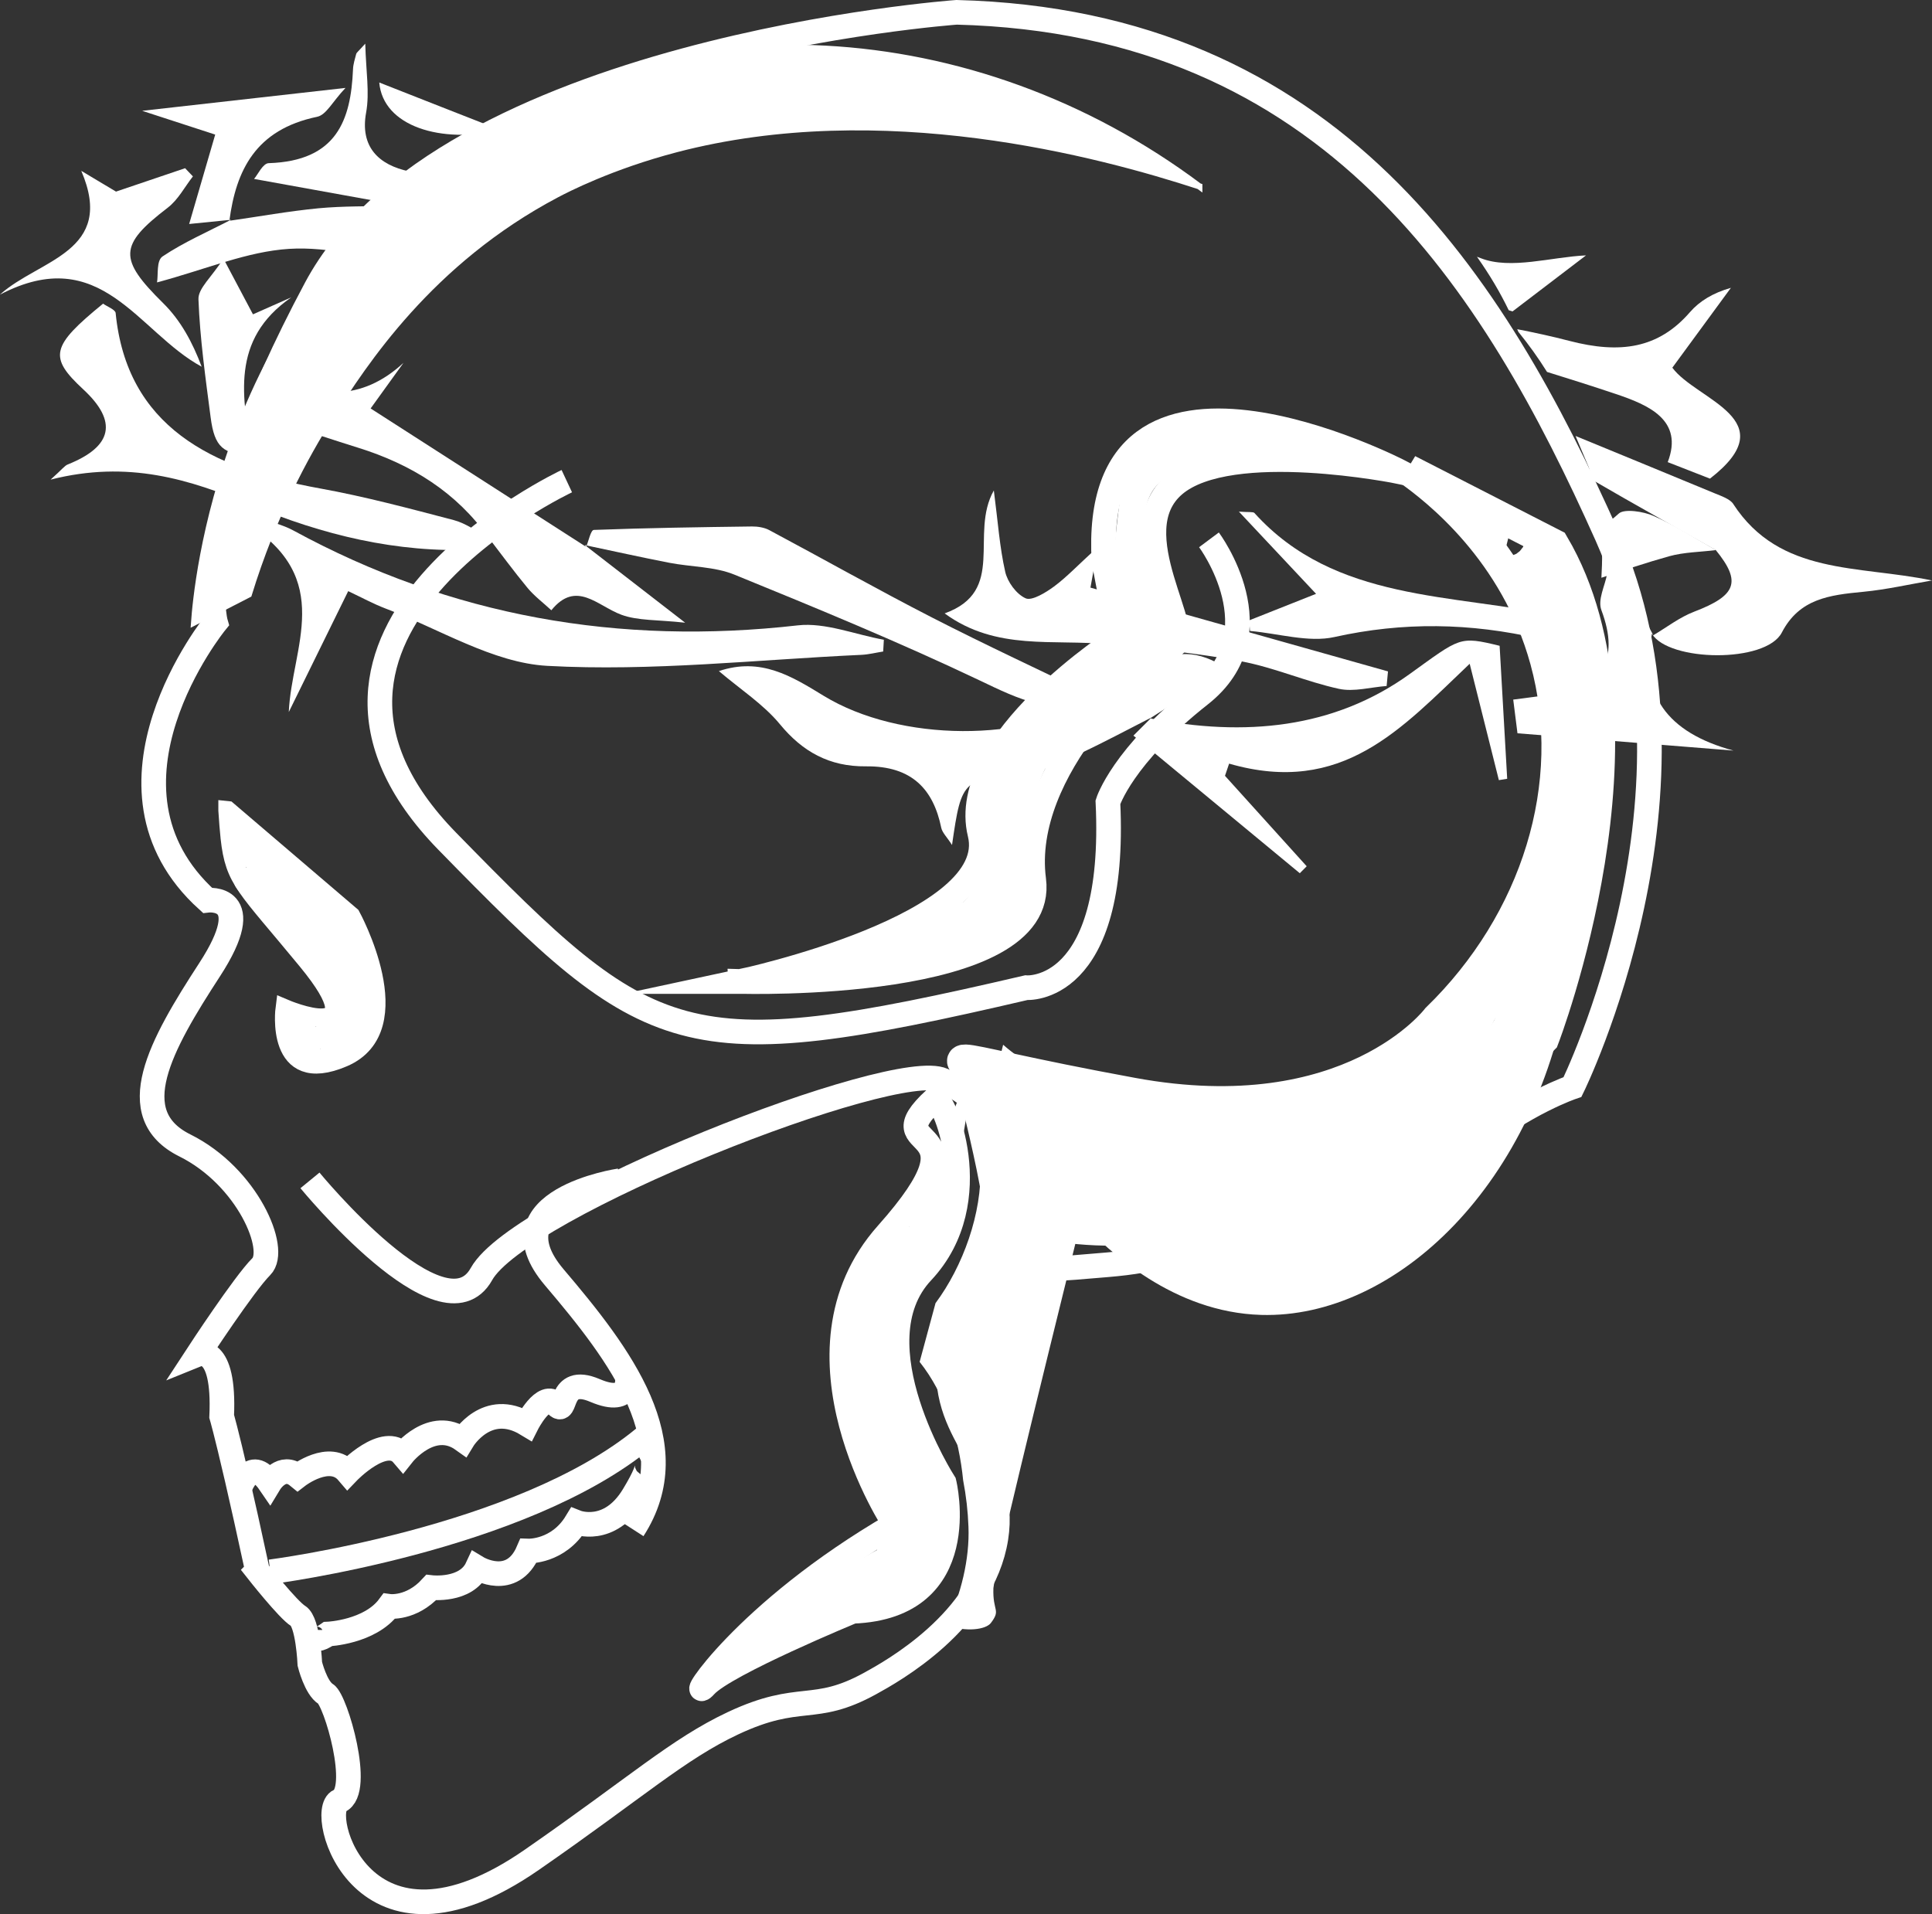 <?xml version="1.0" encoding="UTF-8"?>
<svg id="Capa_1" data-name="Capa 1" xmlns="http://www.w3.org/2000/svg" viewBox="0 0 313.76 310.9">
  <rect x="0" y="0" width="313.76" height="310.9" fill="#333333" stroke="none"/>
  <defs>
    <style>
      .cls-1, .cls-2 {
        fill: #fff;
      }

      .cls-3 {
        stroke-width: 7px;
      }

      .cls-3, .cls-4, .cls-5, .cls-2, .cls-6 {
        stroke: #fff;
        stroke-miterlimit: 10;
      }

      .cls-3, .cls-4, .cls-5, .cls-6 {
        fill: none;
      }

      .cls-4 {
        stroke-width: 5px;
      }

      .cls-5 {
        stroke-width: 3px;
      }

      .cls-6 {
        stroke-width: 4px;
      }
    </style>
  </defs>
  <g>
    <g>
      <path class="cls-6" d="m41.79,255.13s5,6.35,6.62,7.33,1.91,7.8,1.91,7.8c0,0,.96,3.9,2.58,4.88s5.94,15.77,2.2,17.37,3.61,28.74,31.28,9.55c17.05-11.82,23.72-17.96,32.64-22.16,11.01-5.18,13.07-1.38,22.33-6.49,3.45-1.9,18.25-10.06,20.39-23.6,2.02-12.82-9.52-16.31-7.49-30.54,1.48-10.35,8.22-12.4,7.4-23.17-.31-4.06-3.02-15.1-3.02-15.1,0,0,7.47-.45,10.01,12.7s-5.74,13.12,11.15,11.73,14.96-6.43,14.96-6.43c0,0,35.73-6.01,44.36-12.95s16.27-9.5,16.27-9.5c0,0,23.9-48.58,5.58-89.55S216.37,3.56,155.36,2c0,0-83.27,5.97-104.05,44.82-20.78,38.86-16.3,54.29-16.3,54.29,0,0-21.7,26.68-1.33,45.11,0,0,8.36-1.02.36,11.28s-14.22,23.47-4.02,28.54,15.18,16.94,12.41,19.69-10.28,14.24-10.28,14.24c0,0,4.39-1.77,3.85,10.08,0,0,.71,2.39,2.48,10.06.85,3.69,1.95,8.59,3.34,15.04h0l-.03-.02Z"/>
      <path class="cls-5" d="m36.97,131.62l20.05,17.13s9.98,18.22-1.24,23.04-9.54-7.99-9.54-7.99c0,0,15.39,6.56,3.6-7.77-10-12.16-11.75-12.95-12.52-19.95-.14-1.25-.24-2.7-.36-4.44v-.02Z"/>
      <path class="cls-6" d="m169.7,202.88c3.11-10.6-8.8-23.82-16.57-27.43-7.77-3.6-68.73,20.31-74.94,31.48-6.21,11.17-27.85-15.21-27.85-15.21"/>
      <path class="cls-6" d="m92.05,78.15s-52.52,24.6-19.4,58.5c33.12,33.9,37.97,36.84,94.01,23.77,0,0,14.76,1.2,13.27-30.13,0,0,2.3-7.45,15-17.46,12.7-10.01,1.41-25.15,1.41-25.15"/>
      <path class="cls-6" d="m100.64,191.78s-21.27,3.15-10.62,15.69c10.66,12.54,21.79,27.03,12.8,40.95"/>
      <path class="cls-6" d="m43.9,255.3s40.75-5.18,60.78-21.81"/>
      <path class="cls-6" d="m38.79,242.09s1.79-5.95,5.01-1.23c0,0,1.96-3.24,4.55-1.12,0,0,5.21-4.03,8.12-.61,0,0,6.03-6.3,8.94-2.88,0,0,4.73-5.98,9.75-2.39,0,0,3.92-6.47,10.4-2.55,0,0,2.78-5.51,4.72-3.23,1.94,2.28.18-4.87,6.34-2.24,6.16,2.63,5.24-2.32,5.24-2.32"/>
      <path class="cls-6" d="m50.35,264.74s0,2.76,2.92.66c0,0,6.82-.3,9.92-4.5,0,0,3.57.5,6.83-3.05,0,0,5.68.67,7.48-3.21,0,0,5.66,3.43,8.29-2.72,0,0,4.87.18,7.81-4.67,0,0,5.35,2.13,9.27-4.34s1.48-5.19,1.48-5.19"/>
      <path class="cls-6" d="m151.82,178.53c1.1-1.02,8.85,16.43-2.07,28.06-10.92,11.64,3.58,34.25,3.58,34.25,0,0,4.94,20.14-14.86,20.87,0,0-20.65,8.51-23.91,12.07s6.06-11.82,30.78-26.16c0,0-18.54-27.83-1.26-47.23,17.28-19.4-2.38-12.51,7.72-21.87h.02Z"/>
      <path class="cls-4" d="m163.66,179.07s12.51-2.38,9.81,20.33c0,0,19.95,2.68,16.58-5.45s27.55,8.39,60.64-25.21c0,0,19.36-50.22,1.64-80.32-7.88-4.04-15.76-8.07-23.64-12.11,4.65,3.29,17.42,13.24,22.27,30.92,5.53,20.15-1.4,42.42-17.62,58.19,0,0-14.04,18.6-49.38,12.12-35.35-6.48-30.31-8.41-20.29,1.54h0Z"/>
      <path class="cls-6" d="m120.26,159.41s49.97,1.51,47.62-16.51c-2.36-18.02,18.01-36.11,22.39-37.87s-8.68-18.54.44-26.29,36.68-2.11,36.68-2.11c0,0-50.52-26.18-48.1,14.56l2.38,12.51s-26.2,16.76-22.53,31.71c3.67,14.94-38.89,24.01-38.89,24.01h.01Z"/>
      <path class="cls-5" d="m37.33,136.07s23.74,22.84,19.74,29.84-9.07-.36-9.07-.36l3.07,6.36s11.17,0,8.72-11.27c-.75-3.43-2.75-7.9-6.72-13.73l-15.36-13.07,19.36,23.07s-11.57-15-16.79-14.5,16.36,10.93,14.57,19.71-6.86,7.29-6.86,7.29"/>
      <polyline class="cls-5" points="49.07 144.91 59.07 161.91 53.07 167.91"/>
      <path class="cls-6" d="m119.57,268.41s20-13,24-15,6,6-11,9,20-5,18-10c0,0,2-6-1-13s-15-21-1-37l5-13-2,12s-8-2-9,5-8,10,3,35l1-6s7,16-4,17h7"/>
      <path class="cls-6" d="m133.57,157.41s31-4,31-12,0-22,9-28,8-12,14-14l1-1s-13-25,4-28,19-1,19-1l-3-3s-23-1-24,6-3,20-1,25l2,1s-20,18-22,24-2,15-2,15c0,0-1,11-21,13l22-8,1-2"/>
      <path class="cls-3" d="m165.07,176.91s18,3,11,14,11,6,11,6l-2-14h21l-25,10-1-13-2-1-15-2s63,10,66,1-25,10-25,10l-5,1,25-4,12-6s11-9,14-22,11-53,1-62-6-8-6-8"/>
      <path class="cls-3" d="m230.07,173.91s13-11,18-24-15,27-15,27"/>
    </g>
    <path class="cls-2" d="m194.77,30.26c-16.28-5.32-51.52-14.77-84.97-6.02-10.58,2.77-17.83,6.53-19.4,7.36-20.53,10.83-31.27,27.38-36.8,36.13-4,6.33-9.25,15.98-13.2,28.82-2.96,1.52-5.92,3.04-8.88,4.56.43-5.97,4.49-51.59,43.24-77.46C109.57.41,157.99,2.71,194.77,30.27h0Z"/>
  </g>
  <path class="cls-1" d="m221.33,174.43c-2.55,3.5-5.14,6.88-7.69,10,1.3-2.82,2.56-5.74,3.76-8.69-.84.63-1.7,1.21-2.56,1.71-3.46,2.2-7.19,3.39-11.19,3.57-3.96.89-7.91.72-11.87-.5-5.22,8.4-10.61,14.26-15.4,14.64,1.33-5.75,2.76-11.5,4.12-17.13-2.03-.57-4.05-1.19-6.06-1.85-4.44-1.46-8.32-3.69-11.53-6.49-1.31,5.38-2.65,10.69-3.99,15.85.15,1.29.25,2.58.3,3.87.3,7.65-2.85,16.28-7.29,22.25-.91,3.35-1.78,6.54-2.58,9.54,4.19,5.28,6.37,12.24,7.07,19.25.48,2.48.77,5.02.86,7.52.21,5.27-1.22,11.01-3.59,16.02,3.31,1.12,6.37.69,7.22-.37,1.69-2.23.28-1.82.42-5.67.29-3.04,6.9-29.98,14.2-59.56,4.47,4.84,15.04,14.77,29.28,15.18,21.84.64,45.08-21.29,50.18-54.86-6.93,5.56-16.34,11.35-28.3,14.52-1.82.48-3.61.88-5.35,1.2h-.01Z"/>
  <g>
    <path class="cls-1" d="m56.55,96.01c-3.5,7.12-6.58,13.38-9.65,19.64.46-10.49,7.62-21.65-6.91-30.66.7-.29,1.41-.57,2.11-.86,1.85.66,3.83,1.1,5.52,2.02,25.66,13.98,52.95,18.72,81.97,15.42,4.42-.5,9.29,1.5,13.95,2.34-.04.64-.08,1.27-.11,1.91-1.17.18-2.32.48-3.51.54-17.01.78-34.06,2.72-51.03,1.79-8.84-.48-17.57-6.02-26.32-9.33-1.94-.74-3.76-1.74-6.01-2.8Z"/>
    <path class="cls-1" d="m187.02,116.52c-3.81,1.94-7.56,3.96-11.44,5.78-2.44,1.15-4.95,2.59-7.61,2.89-11.75,1.3-11.77,1.16-13.36,12.05-.82-1.28-1.58-1.99-1.75-2.79-1.27-6.19-4.71-10.06-12.23-9.98-5.95.06-10.3-2.38-13.97-6.84-2.66-3.23-6.47-5.7-9.91-8.63,6.8-2.29,11.8.82,17.01,4.01,12.41,7.58,32.97,7.6,44.35.31,0,0-.02,0-.02,0,2.74-1.58,5.68-2.95,8.18-4.79,4.28-3.15,8.43-3.01,13.02.12-4.26,2.73-8.4,5.38-12.54,8.04,0,0,.26-.16.26-.16Z"/>
    <path class="cls-1" d="m281.49,81.86c-.54-.82-1.94-1.29-3.03-1.74-7.52-3.12-15.06-6.21-22.59-9.31l2.15,5.1c.22.67.41,1.36.59,2.04,6.67,3.88,13.43,7.64,20.15,11.46l-.1-.05c4.2,5.16,3.32,7.37-3.5,9.98-2.41.92-4.46,2.54-6.68,3.85l-.2-.24c2.75,4.53,18.49,4.8,21.09-.21,2.85-5.49,7.68-6.09,13.23-6.62,3.76-.36,7.44-1.21,11.16-1.84-11.96-2.51-24.69-.77-32.27-12.41Z"/>
    <path class="cls-1" d="m79.11,87.02c-.66.78-1.26,2.22-1.99,2.25-12.68.57-24.78-2.4-36.3-7.23-10.03-4.2-20.01-7.34-32.6-4.14,1.91-1.71,2.26-2.25,2.78-2.46q10.95-4.38,2.53-12.19c-5.66-5.25-5.28-7,3.21-13.93.68.49,1.99.97,2.04,1.52,1.81,18.37,15.43,25.29,33.23,28.5,7.29,1.32,14.48,3.25,21.66,5.13,1.99.52,3.76,1.85,5.63,2.81l-.2-.27Z"/>
    <path class="cls-1" d="m186.77,116.68c15.4,3.02,29.83,1.66,42.13-7.18,8.28-5.95,8.03-6.22,14.64-4.61.41,7.18.82,14.39,1.23,21.6-.45.07-.9.15-1.35.22-1.46-5.8-2.91-11.61-4.74-18.9-11.06,10.49-20.67,21.53-39.07,16.22-.22.66-.45,1.32-.67,1.98,4.42,4.9,8.85,9.79,13.27,14.69-.37.38-.74.75-1.12,1.13-8.88-7.34-17.76-14.69-27.02-22.35.69-.69,1.82-1.81,2.95-2.94,0,0-.25.15-.25.15Z"/>
    <path class="cls-1" d="m79.3,87.29c-5.11-7.24-12.37-11.85-21.2-14.59-3.85-1.2-7.66-2.47-11.49-3.72-4.54-1.49-6-3.99-2.98-8.48,7.61,4.3,15.04,4.78,21.9-1.57-1.69,2.34-3.38,4.68-5.34,7.41,11.67,7.49,23.33,14.99,35,22.48l-.2-.28c4.87,3.77,9.75,7.54,16.28,12.6-4.48-.5-7.66-.3-10.35-1.29-3.9-1.44-7.34-5.71-11.38-.73-1.29-1.2-2.75-2.29-3.85-3.61-2.29-2.77-4.4-5.66-6.58-8.49,0,0,.2.27.2.27Z"/>
    <path class="cls-1" d="m95.19,88.82c.41-.96.75-2.73,1.25-2.75,8.55-.32,17.11-.45,25.68-.56.92-.01,2,.16,2.79.58,8.83,4.71,17.53,9.63,26.44,14.2,8.81,4.52,17.82,8.69,26.75,13.02.01,0,.03,0,.04.01-6.93,3.16-12.68.23-19.03-2.8-13.03-6.2-26.44-11.72-39.85-17.19-3.2-1.31-7.03-1.24-10.54-1.92-4.59-.89-9.15-1.91-13.72-2.87,0,0,.21.28.21.28Z"/>
    <path class="cls-1" d="m225.19,111.42c-2.59.19-5.32.99-7.75.46-5.36-1.17-10.49-3.46-15.87-4.47-7.12-1.34-14.38-2.03-21.6-2.76-8.83-.9-18.16,1.13-26.56-5.02,10.12-3.64,3.98-12.86,7.99-19.97.67,5.12.94,9.22,1.85,13.22.36,1.61,1.79,3.62,3.32,4.3,1,.45,3.27-.93,4.59-1.91,2.06-1.52,3.8-3.39,7.12-6.42l-1.19,6.59c16.5,4.65,32.41,9.13,48.32,13.61-.07.79-.14,1.58-.22,2.37Z"/>
    <path class="cls-1" d="m63.24,30.79c1.03-1.03,2.11-2,3.23-2.95-4.99-1.04-8.03-4.01-7.01-9.56.59-3.24-.03-6.7-.14-11.19-1.19,1.32-1.42,1.47-1.47,1.66-.21.83-.49,1.66-.52,2.51-.35,8.21-2.61,14.89-13.69,15.24-.96.03-1.78,1.88-2.38,2.56,7.11,1.28,13.7,2.49,20.18,3.65.59-.66,1.19-1.3,1.81-1.91Z"/>
    <path class="cls-1" d="m271.59,59.72c3.39-4.62,6.45-8.8,9.51-12.97-2.92.83-5.09,2.16-6.64,3.94-5.15,5.95-11.38,6.81-19.58,4.68-2.79-.73-5.62-1.34-8.48-1.9.06.15.13.29.19.44,1.67,2.05,3.22,4.21,4.65,6.5,3.74,1.15,7.46,2.34,11.16,3.58,5.3,1.78,11.08,4.22,8.44,11.07,2.68,1.05,4.84,1.89,6.86,2.68,12.42-9.62-2.23-12.73-6.11-18.02Z"/>
    <path class="cls-1" d="m245,50.38c.21.07.43.14.64.2,4.63-3.53,8.53-6.51,11.93-9.1-5.59.25-12.23,2.36-17.08.46-.21-.08-.42-.16-.63-.24,2.14,3.05,3.71,5.71,5.15,8.67Z"/>
    <path class="cls-1" d="m201.21,83.1c1.62.12,2.31,0,2.51.22,13.09,14.51,32.22,13.03,49.39,16.77,2.31.5,4.47,1.65,6.69,2.49l-.83,2.44c-3.01-.41-6.07-.6-9.01-1.28-11.19-2.59-22.12-2.75-33.26-.27-4.17.93-9.11-.59-13.7-.99l-.13-1.72c3.29-1.3,6.57-2.61,10.86-4.31-4.3-4.58-8.14-8.67-12.52-13.34Z"/>
    <path class="cls-1" d="m0,47.84c6.36-5.73,18.86-6.89,13.2-20.09,2.58,1.54,4.37,2.61,5.64,3.37,3.97-1.35,7.59-2.57,11.22-3.8.42.44.84.88,1.27,1.33-1.35,1.72-2.38,3.78-4.11,5.1-7.96,6.1-7.98,8.32-.72,15.49,2.84,2.8,4.76,6.35,6.25,10.32-10.38-5.61-16.3-20.29-32.75-11.71Z"/>
    <path class="cls-1" d="m268.28,102.94q-3.07,14.58,13.24,18.97c-11.52-.92-23.04-1.85-35.08-2.81-.21-1.66-.44-3.5-.69-5.47,1.88-.25,3.5-.47,5.12-.67,9.39-1.12,12.25-5.71,9.2-13.86-.64-1.7.57-3.91.93-5.89.8.09,1.59.18,2.39.27,1.7,3.23,3.39,6.45,5.1,9.69,0,0-.19-.23-.19-.23Z"/>
    <path class="cls-1" d="m268.55,83.8c-1.64-.73-4.75-1.2-5.64-.4-.96.87-1.94,1.61-2.93,2.25.25,2.71.26,5.45.09,8.19,3.65-1.23,7.3-2.46,11.03-3.5,2.39-.66,5.03-.68,7.56-.99,0,0,.1.05.08.04-3.39-1.91-6.65-4.03-10.19-5.59Z"/>
    <path class="cls-1" d="m37.5,35.7c-1.86.19-3.71.37-6.78.68,1.5-5.14,2.84-9.73,4.23-14.52-4.34-1.41-9.13-2.98-11.86-3.86,9.34-1.05,20.21-2.28,33.02-3.72-2.14,2.26-3.11,4.38-4.61,4.69-10.01,2.08-13.17,8.71-14.25,16.9,0,0,.25-.17.25-.17Z"/>
    <path class="cls-1" d="m37.25,35.86c4.82-.69,9.61-1.56,14.47-2.03,4.02-.38,8.11-.29,12.17-.41.15.59.29,1.17.44,1.76-1.83.99-3.67,1.98-6.18,3.35,3.52,1.86,6.34,3.36,8.27,4.38-5.94-.85-12.85-2.91-19.46-2.49-6.82.43-13.35,3.27-21.46,5.45.22-1.21-.13-3.53.9-4.22,3.43-2.3,7.36-4.01,11.1-5.95,0,0-.24.16-.24.16Z"/>
    <path class="cls-1" d="m41.09,51.05c2.65-1.17,4.44-1.97,6.23-2.76-9.99,6.89-7.94,16.32-6.38,25.7-4.7-.2-6.1-1.33-6.73-6.19-.83-6.39-1.74-12.79-1.98-19.18-.07-1.78,2.1-3.56,4.06-6.61,2.18,4.11,3.37,6.36,4.79,9.04Z"/>
    <path class="cls-1" d="m81.53,21.13c-9.97,2.29-19.32-.63-19.94-7.73,7.04,2.77,13.43,5.29,19.84,7.79.02,0,.1-.07.1-.07Z"/>
  </g>
</svg>